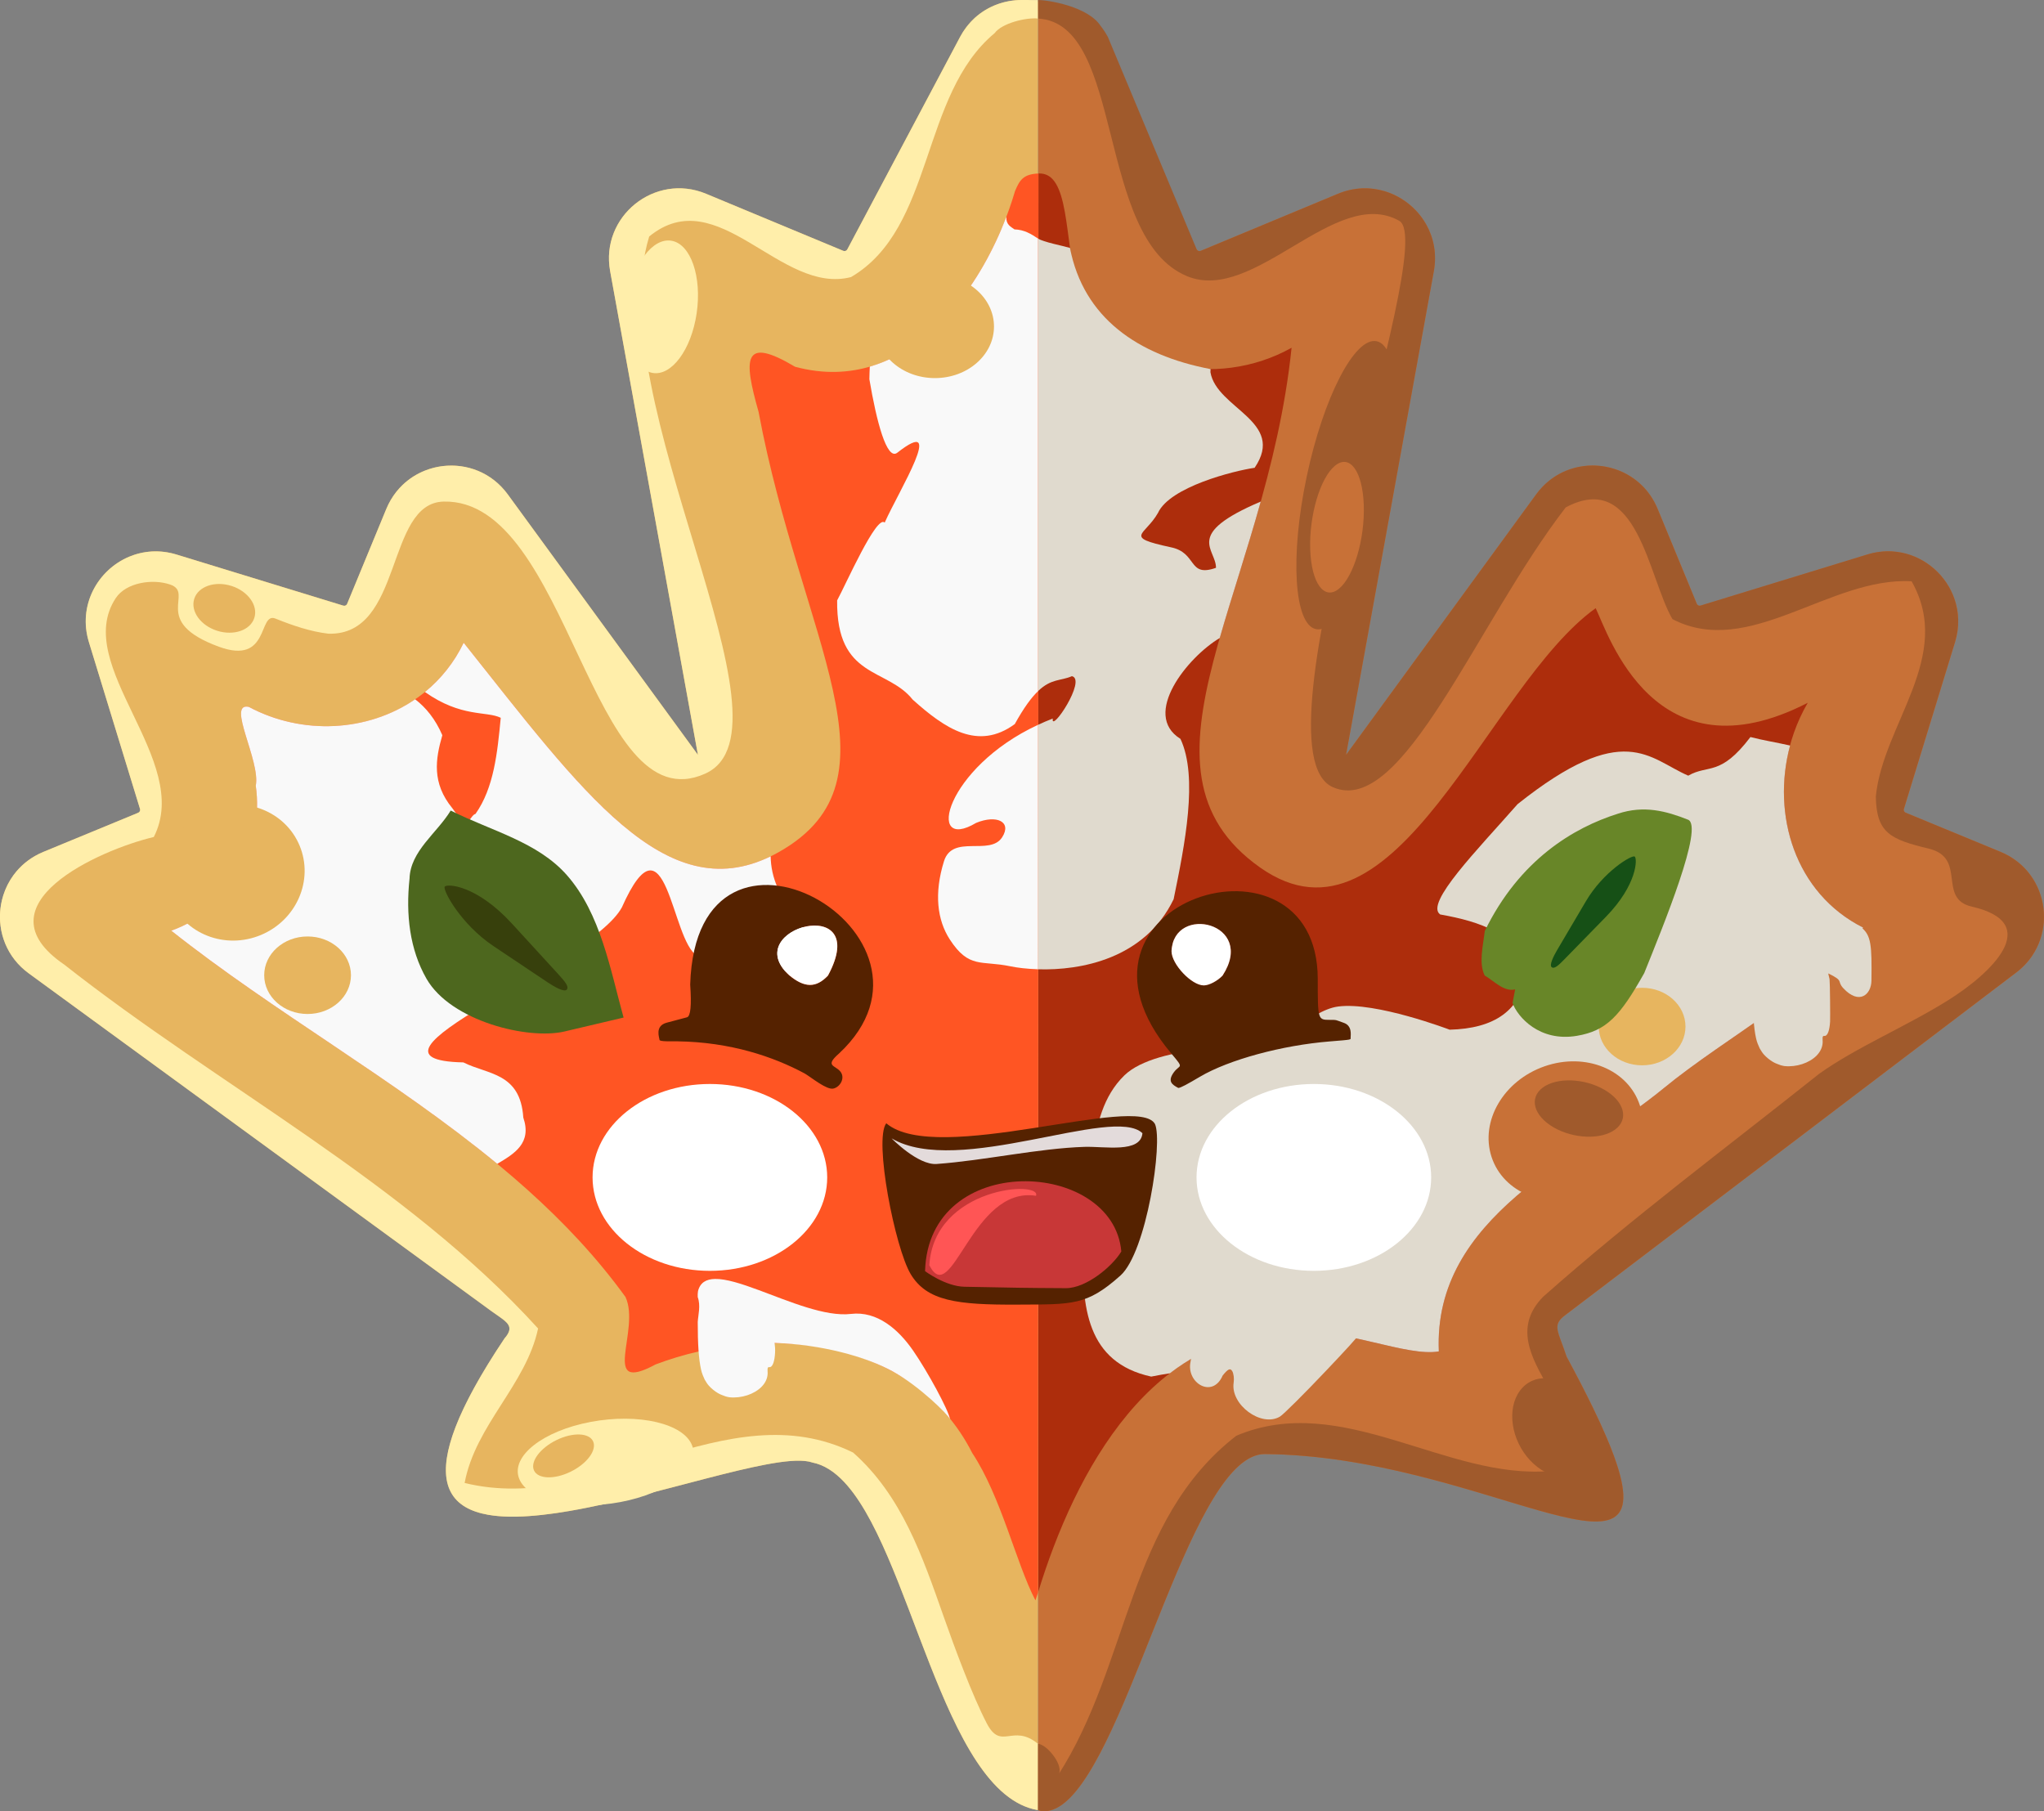 <?xml version="1.0" encoding="UTF-8" standalone="no"?>
<!-- Created with Inkscape (http://www.inkscape.org/) -->

<svg
   xmlns:dc="http://purl.org/dc/elements/1.1/"
   xmlns:cc="http://creativecommons.org/ns#"
   xmlns:rdf="http://www.w3.org/1999/02/22-rdf-syntax-ns#"
   xmlns:svg="http://www.w3.org/2000/svg"
   xmlns="http://www.w3.org/2000/svg"
   xmlns:sodipodi="http://sodipodi.sourceforge.net/DTD/sodipodi-0.dtd"
   xmlns:inkscape="http://www.inkscape.org/namespaces/inkscape"
   viewBox="0 0 135.467 120.042"
   version="1.1"
   id="svg6633"
   inkscape:version="0.92.4 (5da689c313, 2019-01-14)"
   sodipodi:docname="maple-pizza-logo.svg">
  <rect x="0" y="0" width="135.467" height="120.042" fill="#808080" stroke="none"/>
  <defs
     id="defs6627" />
  <sodipodi:namedview
     id="base"
     pagecolor="#ffffff"
     bordercolor="#666666"
     borderopacity="1.0"
     inkscape:pageopacity="0.0"
     inkscape:pageshadow="2"
     inkscape:zoom="0.98994949"
     inkscape:cx="-167.10846"
     inkscape:cy="284.60971"
     inkscape:document-units="mm"
     inkscape:current-layer="layer1"
     showgrid="false"
     inkscape:window-width="1920"
     inkscape:window-height="986"
     inkscape:window-x="-11"
     inkscape:window-y="-11"
     inkscape:window-maximized="1"
     fit-margin-top="0"
     fit-margin-left="0"
     fit-margin-right="0"
     fit-margin-bottom="0" />
  <g
     inkscape:label="Layer 1"
     inkscape:groupmode="layer"
     id="layer1"
     transform="translate(-7.106,-4.146)">
    <path
       inkscape:connector-curvature="0"
       style="fill:#c87137;fill-opacity:1;stroke:none;stroke-width:1.852;stroke-miterlimit:4;stroke-dasharray:none;stroke-opacity:1"
       d="m 75.9,124.112 c 0.084,0.014 0.158,0.059 0.243,0.068 5.07,0.508 9.371,-23.736 14.813,-23.667 16.755,0.171 30.703,13.387 19.978,-6.45 -0.558,-1.71 -1.008,-2.084 -0.073,-2.767 l 29.802,-22.64 c 2.933,-2.142 2.39,-6.665 -0.968,-8.051 l -6.284,-2.593 c -0.1,-0.041 -0.152,-0.151 -0.12,-0.255 l 3.388,-11.053 c 1.09,-3.559 -2.246,-6.897 -5.806,-5.806 l -11.054,3.387 c -0.104,0.032 -0.213,-0.02 -0.255,-0.12 l -2.593,-6.284 c -1.385,-3.357 -5.909,-3.903 -8.052,-0.968 l -12.603,17.263 5.819,-32.064 c 0.657,-3.618 -2.963,-6.534 -6.358,-5.122 l -9.095,3.782 c -0.1,0.042 -0.214,0.001 -0.265,-0.095 L 78.945,6.598 C 78.265,5.317 77.132,4.551 75.9,4.268 Z"
       id="path3877-4" />
    <path
       inkscape:connector-curvature="0"
       style="fill:#ad2d0c;fill-opacity:1;stroke:none;stroke-width:1.852;stroke-miterlimit:4;stroke-dasharray:none;stroke-opacity:1"
       d="m 75.9,109.7 c 2.441,-8.014 7.629,-17.763 17.286,-17.225 3.07,-0.297 7.164,1.606 9.277,1.235 -0.387,-8.939 9.124,-12.695 14.886,-17.428 4.129,-3.401 10.668,-6.868 13.236,-10.66 -5.505,-2.77 -6.604,-9.864 -3.67,-14.898 -10.14,5.214 -13.21,-4.536 -14.055,-6.271 -7.175,5.129 -13.212,23.549 -22.235,17.191 -9.404,-6.626 0.416,-18.284 2.081,-34.45 C 87.775,29.963 80.849,28.708 78.503,23.127 78.285,22.354 78.147,21.493 78.029,20.638 77.91,19.782 77.813,18.933 77.676,18.183 77.404,16.685 76.979,15.587 75.93,15.645 Z"
       id="path3880-5"
       sodipodi:nodetypes="cccccccsccsscc" />
    <path
       inkscape:connector-curvature="0"
       style="fill:#e7b55f;fill-opacity:1;stroke:none;stroke-width:1.852;stroke-miterlimit:4;stroke-dasharray:none;stroke-opacity:1"
       d="M 75.9,124.112 V 4.268 C 73.971,3.824 71.799,4.59 70.733,6.598 l -7.472,14.078 c -0.051,0.096 -0.165,0.137 -0.265,0.095 L 53.901,16.989 c -3.396,-1.413 -7.015,1.503 -6.358,5.122 l 0.376,2.07 1.784,9.834 3.659,20.161 L 40.759,36.912 c -2.141,-2.932 -6.665,-2.392 -8.051,0.968 l -2.593,6.284 c -0.041,0.1 -0.151,0.152 -0.255,0.12 L 18.806,40.897 c -3.558,-1.09 -6.898,2.246 -5.806,5.806 l 3.388,11.054 c 0.032,0.104 -0.02,0.213 -0.12,0.255 L 9.983,60.605 C 6.626,61.99 6.081,66.513 9.015,68.656 l 30.671,22.392 c 0.936,0.683 1.622,0.934 0.858,1.805 -14.494,21.637 15.935,6.605 20.41,8.222 6.087,1.189 7.764,21.844 14.946,23.037 z"
       id="path5242-3-0-1-8-6-7-5" />
    <path
       inkscape:connector-curvature="0"
       style="fill:#ff5523;fill-opacity:1;stroke:none;stroke-width:1.852;stroke-miterlimit:4;stroke-dasharray:none;stroke-opacity:1"
       d="m 75.9,109.7 c 0.03,-94.055 1e-5,-2e-5 0.03,-94.055 -1.024,0.039 -1.253,0.459 -1.552,1.162 -1.845,6.305 -7.061,13.675 -14.578,11.646 -3.467,-2.065 -3.422,-0.549 -2.421,2.981 2.827,15.091 9.842,24.355 1.381,29.162 -7.272,4.132 -12.815,-3.664 -20.923,-13.852 -2.559,5.318 -9.19,6.95 -14.24,4.25 -1.501,-0.325 0.787,3.584 0.461,5.224 0.576,4.013 -1.717,8.249 -5.602,9.607 10.034,7.958 22.487,13.757 30.105,24.278 1.024,2.213 -1.765,6.503 2.001,4.467 7.324,-2.763 17.1,-1.791 20.98,5.876 1.922,2.894 2.911,7.33 4.189,9.764 0.049,-0.167 0.118,-0.343 0.169,-0.512 z"
       id="path5242-3-0-1-8-6-8-4-5"
       sodipodi:nodetypes="cccccccccccccccc" />
    <path
       style="fill:#f9f9f9;fill-opacity:1;stroke:none;stroke-width:1.852;stroke-miterlimit:4;stroke-dasharray:none;stroke-opacity:1"
       d="m 37.837,46.744 c -0.634,1.318 -1.519,2.409 -2.568,3.265 2.421,1.711 4.09,1.245 5.024,1.709 -0.222,2.317 -0.449,4.631 -1.671,6.367 -0.417,0.107 -0.403,1.275 -1.531,-0.367 -1.378,-1.674 -1.127,-3.265 -0.669,-4.845 -0.464,-1.075 -1.084,-1.829 -1.802,-2.382 -3.148,2.156 -7.475,2.4 -11.024,0.503 -1.501,-0.325 0.787,3.584 0.461,5.224 0.576,4.013 -1.717,8.249 -5.602,9.607 6.845,5.428 14.814,9.853 21.607,15.456 1.154,-0.686 2.303,-1.375 1.726,-3.069 -0.195,-2.994 -2.369,-2.841 -3.973,-3.655 -8.395,-0.18 8.411,-6.429 10.504,-10.27 2.962,-6.648 3.265,2.219 4.982,3.189 1.219,0.689 2.051,1.662 3.766,1.864 2.477,-0.83 3.389,-1.138 3.695,-3.354 C 58.652,63.733 58.213,62.227 58.18,60.901 51.189,64.307 45.728,56.66 37.837,46.744 Z"
       id="path5242-3-0-1-8-6-8-4-9-1"
       inkscape:connector-curvature="0" />
    <path
       style="fill:#4d671e;fill-opacity:1;stroke:none;stroke-width:1.852;stroke-linecap:butt;stroke-linejoin:miter;stroke-miterlimit:4;stroke-dasharray:none;stroke-opacity:1"
       d="m 48.434,71.585 c -0.875,-3.164 -1.518,-6.89 -3.751,-9.432 -1.94,-2.208 -4.979,-2.924 -7.707,-4.287 -0.914,1.504 -2.677,2.68 -2.728,4.518 -0.254,2.365 0.009,4.682 1.125,6.629 1.619,2.823 6.749,4.059 9.139,3.496 z"
       id="path2862-6-2-7-7"
       inkscape:connector-curvature="0"
       sodipodi:nodetypes="caccssc" />
    <path
       style="fill:#e0dace;fill-opacity:1;stroke:none;stroke-width:1.852;stroke-miterlimit:4;stroke-dasharray:none;stroke-opacity:1"
       d="m 123.118,52.992 c -2.01,2.647 -2.779,1.792 -4.124,2.561 -2.608,-1.132 -4.241,-3.74 -11.31,1.888 -2.658,3.025 -6.167,6.579 -5.131,7.31 2.697,0.479 5.057,1.285 5.758,3.697 -0.346,2.696 -2.195,3.868 -5.129,3.941 0,0 -4.901,-1.87 -7.397,-1.535 -1.941,0.26 -4.076,2.938 -5.234,2.668 0,0 -6.753,-0.226 -8.932,1.9 -2.778,2.711 -1.888,7.567 -2.703,11.326 -0.161,4.041 0.221,7.7 4.486,8.632 0.453,-0.092 0.857,-0.161 1.239,-0.22 2.354,-1.806 5.178,-2.872 8.547,-2.685 3.07,-0.297 7.163,1.606 9.277,1.235 -0.387,-8.939 9.124,-12.695 14.886,-17.428 4.129,-3.401 10.668,-6.868 13.236,-10.66 -4.531,-2.28 -6.074,-7.489 -4.844,-12.067 -0.867,-0.197 -1.778,-0.342 -2.625,-0.562 z"
       id="path3880-1-4"
       inkscape:connector-curvature="0"
       sodipodi:nodetypes="ccccccacaccccccccc" />
    <path
       style="fill:#e0dace;fill-opacity:1;stroke:none;stroke-width:1.852;stroke-miterlimit:4;stroke-dasharray:none;stroke-opacity:1"
       d="m 75.9,19.955 v 29.997 c 0.882,-0.849 1.499,-0.665 2.247,-0.993 1.001,0.228 -1.425,3.836 -1.267,2.808 -0.341,0.13 -0.665,0.271 -0.98,0.418 v 16.2 c 2.827,0.089 7.079,-0.686 8.989,-4.645 0.738,-3.592 1.643,-8.087 0.452,-10.626 -2.603,-1.618 0.487,-5.427 2.605,-6.684 0.789,-2.763 1.806,-5.779 2.718,-9.043 -5.141,2.184 -2.954,3.126 -2.968,4.391 -1.888,0.665 -1.203,-1.01 -3.013,-1.366 -3.173,-0.687 -1.689,-0.758 -0.833,-2.269 0.787,-1.726 5.005,-2.789 6.407,-2.994 2.098,-3.089 -2.519,-3.912 -2.93,-6.338 l 0.01,-0.203 C 82.499,27.688 78.916,25.203 78.018,20.576 77.549,20.435 76.261,20.194 75.9,19.955 Z"
       id="path3880-15-2"
       inkscape:connector-curvature="0"
       sodipodi:nodetypes="ccccccccccccccccccc" />
    <ellipse
       style="opacity:1;fill:#e7b55f;fill-opacity:1;stroke:none;stroke-width:0.5;stroke-linecap:round;stroke-linejoin:round;stroke-miterlimit:4;stroke-dasharray:none;stroke-opacity:1"
       id="path6138-5-2"
       cx="115.937"
       cy="72.181"
       rx="2.875"
       ry="2.569" />
    <path
       style="fill:#688628;fill-opacity:1;stroke:none;stroke-width:1.852;stroke-linecap:butt;stroke-linejoin:miter;stroke-miterlimit:4;stroke-dasharray:none;stroke-opacity:1"
       d="m 118.972,58.468 c -1.429,-0.566 -2.901,-0.969 -4.635,-0.395 -2.925,0.919 -6.522,3.045 -8.826,7.774 -0.12,1.029 -0.408,2.121 -0.007,2.951 0.663,0.393 1.29,1.1 2.019,0.918 l -0.171,0.907 c 0.324,0.905 1.775,2.594 4.265,2.172 1.949,-0.331 2.847,-1.283 4.461,-4.156 1.246,-3.1 3.995,-9.774 2.894,-10.172 z"
       id="path2864-1-1-3-8"
       inkscape:connector-curvature="0"
       sodipodi:nodetypes="ccccccsccc" />
    <ellipse
       style="fill:#ffffff;fill-opacity:1;stroke:none;stroke-width:0.026;stroke-miterlimit:4;stroke-dasharray:none;stroke-opacity:1"
       cx="54.154"
       cy="82.179"
       rx="7.775"
       ry="6.192"
       id="ellipse5232-9-9-3-6" />
    <ellipse
       style="fill:#ffffff;fill-opacity:1;stroke:none;stroke-width:0.026;stroke-miterlimit:4;stroke-dasharray:none;stroke-opacity:1"
       cx="94.182"
       cy="82.179"
       rx="7.775"
       ry="6.192"
       id="ellipse5234-8-2-5-5" />
    <path
       style="fill:#552200;fill-opacity:1;stroke:none;stroke-width:0.317;stroke-opacity:1"
       d="m 60.443,75.294 c -2.089,-1.126 -4.938,-2.084 -8.425,-2.134 -0.45,-0.006 -1.204,0.029 -1.204,-0.101 0,-0.13 -0.335,-0.912 0.469,-1.132 0.804,-0.22 1.164,-0.303 1.358,-0.362 0.235,-0.072 0.304,-0.788 0.208,-2.169 0.408,-13.541 18.309,-3.294 9.86,4.574 -0.974,0.851 -0.246,0.759 0.099,1.2 0.326,0.416 -0.013,1.018 -0.472,1.121 -0.44,0.098 -1.403,-0.699 -1.893,-0.997 -1e-5,0 0,1e-5 0,1e-5 z m 1.538,-6.492 c 2.982,-5.539 -5.981,-3.133 -2.574,-0.024 1.019,0.85 1.788,0.857 2.574,0.024 z m 22.927,6.404 c 0.389,-0.534 0.713,-0.19 -0.164,-1.229 -8.54,-10.115 9.679,-15.675 9.697,-4.957 0,2.709 0.003,2.717 0.8,2.717 0.486,-7e-5 0.369,0.002 0.932,0.2 0.563,0.198 0.446,0.811 0.446,0.982 0,0.136 0.133,0.126 -1.367,0.246 -3.175,0.254 -6.706,1.213 -8.619,2.342 -0.827,0.488 -1.27,0.734 -1.434,0.743 -0.433,-0.226 -0.726,-0.449 -0.292,-1.044 z m 3.226,-6.404 c 2.265,-3.503 -3.253,-4.77 -3.385,-1.616 0,0.861 1.328,2.268 2.14,2.268 0.346,0 0.906,-0.293 1.245,-0.652 z"
       id="path5197-0-4-9-6-4-7"
       inkscape:connector-curvature="0"
       sodipodi:nodetypes="csccccccscccccsscssccccscccc" />
    <path
       style="fill:#ffffff;fill-opacity:1;stroke:none;stroke-width:0.317;stroke-opacity:1"
       d="m 61.981,68.801 c 2.982,-5.539 -5.981,-3.133 -2.574,-0.024 1.019,0.85 1.788,0.857 2.574,0.024 z m 26.153,0 c 2.265,-3.503 -3.253,-4.77 -3.385,-1.616 0,0.861 1.328,2.268 2.14,2.268 0.346,0 0.906,-0.293 1.245,-0.652 z"
       id="path5197-0-3-9-9-5-4"
       inkscape:connector-curvature="0"
       sodipodi:nodetypes="ccccccsc" />
    <path
       style="fill:#552200;fill-opacity:1;stroke:none;stroke-width:0.317;stroke-opacity:1"
       d="m 74.549,90.609 c -4.032,0.023 -6.021,-0.24 -7.09,-2.027 -1.031,-1.723 -2.451,-8.896 -1.615,-9.992 3.33,2.849 16.715,-2.007 17.809,0.052 0.536,1.185 -0.554,8.492 -2.292,10.043 -2.245,2.004 -3.176,1.903 -6.812,1.924 z"
       id="path5197-0-4-8-2"
       inkscape:connector-curvature="0"
       sodipodi:nodetypes="ccccscc" />
    <path
       style="fill:#e3dbdb;fill-opacity:1;stroke:none;stroke-width:0.317;stroke-opacity:1"
       d="m 69.189,81.289 c -1.25,0.091 -2.991,-1.698 -2.991,-1.698 4.407,2.605 14.674,-2.211 16.624,-0.343 -0.118,1.34 -2.493,0.864 -3.838,0.906 -3.051,0.096 -6.635,0.905 -9.795,1.134 z"
       id="path5197-0-6-70-0-7"
       inkscape:connector-curvature="0"
       sodipodi:nodetypes="sccss" />
    <path
       style="fill:#c83737;fill-opacity:1;stroke:none;stroke-width:0.317;stroke-opacity:1"
       d="m 71.022,89.425 c -1.253,-0.023 -2.607,-1.033 -2.607,-1.033 0.219,-8.004 12.469,-7.443 13.007,-1.304 -0.591,0.99 -2.328,2.438 -3.676,2.431 -3.053,-0.016 -3.062,-0.025 -6.724,-0.094 z"
       id="path5197-0-6-7-5-0-1"
       inkscape:connector-curvature="0"
       sodipodi:nodetypes="sccss" />
    <path
       style="fill:#ff5555;fill-opacity:1;stroke:none;stroke-width:0.317;stroke-opacity:1"
       d="m 75.766,83.396 c -4.25,-0.665 -5.572,7.534 -7.069,4.604 0.325,-5.216 7.476,-5.633 7.069,-4.604 z"
       id="path5197-0-6-6-0-0-4"
       inkscape:connector-curvature="0"
       sodipodi:nodetypes="ccc" />
    <path
       style="fill:#f9f9f9;fill-opacity:1;stroke:none;stroke-width:0.472px;stroke-linecap:butt;stroke-linejoin:miter;stroke-opacity:1"
       d="m 54.485,88.908 c -0.577,0.013 -0.978,0.24 -1.118,0.806 -0.021,0.126 -0.025,0.259 -0.019,0.394 0.205,0.57 0.032,1.165 0.001,1.651 0,0.723 0.015,1.334 0.05,1.852 0.035,0.518 0.09,0.944 0.169,1.299 0.061,0.272 0.151,0.471 0.242,0.668 0.087,0.141 0.168,0.287 0.279,0.409 0.169,0.185 0.366,0.347 0.597,0.486 0.202,0.121 0.35,0.149 0.513,0.22 0.085,0.018 0.166,0.049 0.253,0.057 0.394,0.04 0.805,-0.01 1.178,-0.132 0.186,-0.061 0.363,-0.14 0.524,-0.235 0.161,-0.095 0.306,-0.205 0.428,-0.33 0.122,-0.124 0.22,-0.262 0.289,-0.411 0.069,-0.149 0.109,-0.31 0.112,-0.48 0.001,-0.092 -0.011,-0.2 -0.006,-0.282 0.005,-0.082 0.029,-0.139 0.103,-0.128 0.062,0.009 0.115,-0.013 0.161,-0.059 0.046,-0.046 0.085,-0.116 0.117,-0.204 0.064,-0.175 0.101,-0.421 0.116,-0.685 0.014,-0.241 -0.005,-0.454 -0.033,-0.656 0.02,8e-4 0.037,0.003 0.057,0.004 3.01,0.099 5.963,0.88 7.8,1.9 1.771,0.983 3.612,2.82 3.769,3.148 -0.095,-0.604 -1.484,-3.155 -2.439,-4.536 -0.977,-1.413 -2.382,-2.644 -4.123,-2.438 -1.697,0.2 -4.074,-0.824 -6.105,-1.576 -1.143,-0.423 -2.176,-0.759 -2.919,-0.742 z"
       id="path1719-8-16-3-0"
       inkscape:connector-curvature="0"
       sodipodi:nodetypes="cccccccccccccccccccccccccccccc" />
    <path
       style="fill:#f9f9f9;fill-opacity:1;stroke:none;stroke-width:0.414px;stroke-linecap:butt;stroke-linejoin:miter;stroke-opacity:1"
       d="m 73.804,18.511 c -1.641,4.317 -4.767,8.689 -9.051,9.933 -0.013,0.266 -0.024,0.542 -0.028,0.837 0.465,2.76 1.15,5.418 1.851,4.868 3.284,-2.578 0.11,2.511 -0.837,4.633 -0.527,-0.556 -2.557,4.059 -3.151,5.155 -0.059,5.22 3.309,4.437 5.008,6.577 2.149,1.93 4.332,3.404 6.765,1.62 0.609,-1.101 1.106,-1.763 1.539,-2.18 V 19.955 c -0.455,-0.301 -0.905,-0.586 -1.558,-0.606 -0.261,-0.187 -0.569,-0.32 -0.538,-0.839 z m 2.096,33.674 c -6.149,2.85 -7.489,8.516 -4.099,6.497 1.349,-0.556 2.38,-0.083 1.729,0.946 -0.808,1.277 -3.294,-0.228 -3.862,1.599 -0.663,2.132 -0.451,3.895 0.39,5.187 1.27,1.951 2.082,1.372 3.998,1.771 0.474,0.099 1.114,0.176 1.845,0.199 z"
       id="path1719-8-1-7"
       inkscape:connector-curvature="0" />
    <path
       inkscape:connector-curvature="0"
       style="fill:none;fill-opacity:1;stroke:none;stroke-width:1.852;stroke-miterlimit:4;stroke-dasharray:none;stroke-opacity:1"
       d="m 75.9,109.7 c 2.441,-8.014 7.629,-17.763 17.286,-17.225 3.07,-0.297 7.164,1.606 9.277,1.235 -0.387,-8.939 9.124,-12.695 14.886,-17.428 4.129,-3.401 10.668,-6.868 13.236,-10.66 -5.505,-2.77 -6.604,-9.864 -3.67,-14.898 -10.14,5.214 -13.21,-4.536 -14.055,-6.271 -7.175,5.129 -13.212,23.549 -22.235,17.191 -9.404,-6.626 0.416,-18.284 2.081,-34.45 -4.934,2.769 -11.859,1.515 -14.205,-4.066 -1.039,-1.638 -1.825,-3.407 -2.603,-5.18 z"
       id="path3880-3-2" />
    <path
       style="fill:#e0dace;fill-opacity:1;stroke:none;stroke-width:0.204"
       d="m 91.516,89.092 c -0.956,-0.15 0.281,0.474 0.035,1.358 -0.243,0.87 -5.529,1.294 -6.865,1.609 -1.336,0.315 1.268,0.135 0.535,1.042 0.536,-0.103 0.695,0.162 0.747,0.536 0.043,0.074 0.074,0.168 0.084,0.287 0.01,0.121 2.6e-4,0.268 -0.036,0.444 -0.041,0.177 -0.05,0.348 -0.032,0.511 0.018,0.162 0.063,0.315 0.128,0.454 0.065,0.139 0.151,0.263 0.251,0.369 0.1,0.106 0.214,0.193 0.336,0.256 0.122,0.064 0.252,0.104 0.383,0.116 0.131,0.013 0.264,-0.003 0.392,-0.051 0.128,-0.048 0.252,-0.129 0.365,-0.246 0.113,-0.117 0.215,-0.272 0.299,-0.468 0.177,-0.219 0.302,-0.347 0.4,-0.392 0.098,-0.046 0.168,-0.009 0.233,0.097 0.094,0.154 0.138,0.498 0.096,0.765 -0.028,0.183 -0.021,0.367 0.016,0.547 0.037,0.18 0.104,0.357 0.194,0.525 0.18,0.337 0.455,0.641 0.775,0.876 0.16,0.118 0.332,0.219 0.508,0.298 0.177,0.079 0.359,0.137 0.54,0.168 0.181,0.031 0.362,0.036 0.536,0.011 0.174,-0.025 0.341,-0.08 0.495,-0.171 0.227,-0.133 1.615,-1.515 3.086,-3.069 1.295,-1.369 1.962,-2.081 2.284,-2.531 0.161,-0.225 0.235,-0.385 0.259,-0.528 0.024,-0.144 -0.004,-0.271 -0.046,-0.432 -0.049,-0.183 -0.075,-0.405 -0.078,-0.615 -0.003,-0.211 0.018,-0.41 0.062,-0.547 -1.941,-0.545 -5.025,-1.069 -5.981,-1.219 z"
       id="path5351-5-1-6-6-4-3-8"
       inkscape:connector-curvature="0" />
    <path
       inkscape:connector-curvature="0"
       style="fill:none;fill-opacity:1;stroke:none;stroke-width:1.852;stroke-miterlimit:4;stroke-dasharray:none;stroke-opacity:1"
       d="M 75.9,109.7 V 17.948 c -0.338,-0.77 -0.672,-1.543 -1.028,-2.303 l -0.391,0.92 -0.103,0.242 c -1.845,6.305 -7.061,13.675 -14.578,11.646 -3.467,-2.065 -3.422,-0.549 -2.421,2.981 2.827,15.091 9.842,24.355 1.381,29.162 -7.272,4.132 -12.815,-3.664 -20.923,-13.852 -2.559,5.318 -9.19,6.95 -14.24,4.25 -1.501,-0.325 0.787,3.584 0.461,5.224 0.576,4.013 -1.717,8.249 -5.602,9.607 10.034,7.958 22.487,13.757 30.105,24.278 1.024,2.213 -1.765,6.503 2.001,4.467 7.324,-2.763 17.1,-1.791 20.98,5.876 1.922,2.894 2.911,7.33 4.189,9.764 0.049,-0.167 0.118,-0.343 0.169,-0.512 z"
       id="path5242-3-0-1-8-6-8-4-1-0" />
    <path
       style="fill:#165016;fill-opacity:1;stroke:none;stroke-width:0.008;stroke-miterlimit:4;stroke-dasharray:none;stroke-opacity:1"
       sodipodi:nodetypes="sssssss"
       inkscape:connector-curvature="0"
       d="m 110.764,67.748 2.764,-2.829 c 2.1,-2.149 2.098,-3.871 1.92,-4.005 -0.178,-0.134 -2.07,0.985 -3.236,2.963 l -1.899,3.221 c -0.254,0.431 -0.543,1.017 -0.365,1.15 0.178,0.134 0.469,-0.145 0.817,-0.501 z"
       id="path5242-4-5-3-1-3-8" />
    <path
       style="fill:#37400c;fill-opacity:1;stroke:none;stroke-width:0.009;stroke-miterlimit:4;stroke-dasharray:none;stroke-opacity:1"
       sodipodi:nodetypes="sssssss"
       inkscape:connector-curvature="0"
       d="M 44.137,68.743 41.037,65.36 c -2.355,-2.571 -4.299,-2.655 -4.456,-2.453 -0.157,0.202 1.042,2.477 3.235,3.945 l 3.571,2.389 c 0.478,0.32 1.129,0.687 1.286,0.486 0.157,-0.202 -0.147,-0.557 -0.538,-0.983 z"
       id="path5242-4-5-3-1-6-4-3-4" />
    <path
       style="fill:#ffeeaa;fill-opacity:1;stroke:none;stroke-width:1.852;stroke-miterlimit:4;stroke-dasharray:none;stroke-opacity:1"
       d="m 74.799,4.146 c -1.109,0.006 -2.214,0.396 -3.077,1.176 -0.005,0.004 -0.01,0.009 -0.015,0.013 -0.082,0.075 -0.161,0.154 -0.238,0.236 -0.027,0.029 -0.053,0.058 -0.079,0.088 -0.052,0.058 -0.103,0.118 -0.153,0.179 -0.032,0.04 -0.064,0.08 -0.095,0.121 -0.046,0.061 -0.091,0.125 -0.134,0.189 -0.028,0.041 -0.056,0.081 -0.083,0.122 -0.052,0.082 -0.101,0.166 -0.148,0.253 -0.014,0.025 -0.029,0.049 -0.043,0.074 l -7.473,14.078 c -0.013,0.024 -0.029,0.044 -0.049,0.061 -0.019,0.017 -0.042,0.03 -0.066,0.038 -0.047,0.017 -0.101,0.017 -0.151,-0.004 l -6.423,-2.671 -2.671,-1.111 c -1.4e-4,-6e-5 -2.6e-4,6e-5 -5.3e-4,0 -0.106,-0.044 -0.212,-0.084 -0.318,-0.12 -1.6e-4,-5e-5 -2.6e-4,5e-5 -5.3e-4,0 -0.106,-0.036 -0.213,-0.067 -0.319,-0.095 -1.5e-4,-4e-5 -2.6e-4,4e-5 -5.2e-4,0 -0.106,-0.028 -0.212,-0.051 -0.318,-0.071 -1.6e-4,-3e-5 -2.7e-4,3e-5 -5.3e-4,0 -0.106,-0.02 -0.212,-0.035 -0.317,-0.048 -1.8e-4,-2e-5 -2.7e-4,2e-5 -5.3e-4,0 -0.105,-0.012 -0.211,-0.021 -0.316,-0.025 -1.9e-4,-10e-6 -2.7e-4,10e-6 -5.3e-4,0 -0.419,-0.019 -0.831,0.022 -1.227,0.114 -0.099,0.023 -0.197,0.049 -0.294,0.079 -0.097,0.029 -0.192,0.062 -0.287,0.097 -0.188,0.071 -0.372,0.154 -0.549,0.248 -1.3e-4,8e-5 -2.7e-4,-7e-5 -5.3e-4,0 -0.177,0.094 -0.348,0.2 -0.511,0.315 -0.082,0.058 -0.162,0.118 -0.24,0.181 -0.156,0.126 -0.303,0.261 -0.442,0.405 -0.139,0.144 -0.269,0.298 -0.389,0.459 -8e-5,1.1e-4 8e-5,4e-4 0,5.3e-4 -0.06,0.081 -0.117,0.163 -0.172,0.248 -5e-5,1.2e-4 8e-5,4e-4 0,5e-4 -0.055,0.085 -0.107,0.171 -0.156,0.259 -0.049,0.088 -0.095,0.178 -0.139,0.27 -0.087,0.183 -0.162,0.374 -0.225,0.569 -5e-5,1.6e-4 5e-5,3.7e-4 0,5.3e-4 -0.031,0.098 -0.059,0.197 -0.084,0.298 -5e-5,1.6e-4 3e-5,3.7e-4 0,5.3e-4 -0.025,0.101 -0.046,0.203 -0.064,0.306 -0.018,0.104 -0.032,0.208 -0.043,0.314 -0.021,0.212 -0.028,0.428 -0.019,0.647 3e-5,1.8e-4 0,3.5e-4 0,5.3e-4 0.004,0.11 0.013,0.22 0.025,0.332 3e-5,1.7e-4 -2e-5,3.5e-4 0,5.3e-4 0.012,0.111 0.029,0.224 0.049,0.336 3e-5,1.7e-4 -2e-5,3.5e-4 0,5.3e-4 l 0.376,2.07 v 5.3e-4 l 0.274,1.51 1.511,8.322 3.659,20.161 -12.603,-17.263 c -0.134,-0.183 -0.277,-0.353 -0.428,-0.509 -0.151,-0.156 -0.31,-0.299 -0.475,-0.429 -10e-5,-9e-5 -2.6e-4,9e-5 -5.3e-4,0 -0.083,-0.065 -0.167,-0.126 -0.253,-0.184 -1.1e-4,-8e-5 -5.3e-4,9e-5 -5.3e-4,0 -0.086,-0.058 -0.173,-0.113 -0.261,-0.165 -1.4e-4,-8e-5 -5.3e-4,7e-5 -5.3e-4,0 -0.089,-0.052 -0.179,-0.1 -0.27,-0.145 -1.3e-4,-7e-5 -2.6e-4,6e-5 -5.3e-4,0 -0.091,-0.045 -0.183,-0.087 -0.276,-0.126 -1.3e-4,-6e-5 -2.7e-4,6e-5 -5.3e-4,0 -0.035,-0.015 -0.071,-0.026 -0.106,-0.04 -0.059,-0.023 -0.117,-0.046 -0.176,-0.066 -0.067,-0.022 -0.134,-0.042 -0.201,-0.061 -0.029,-0.008 -0.058,-0.019 -0.087,-0.026 -1.6e-4,-4e-5 -2.7e-4,5e-5 -5.3e-4,0 -0.096,-0.026 -0.193,-0.048 -0.291,-0.068 -1.6e-4,-3e-5 -2.7e-4,4e-5 -5.3e-4,0 -0.016,-0.003 -0.032,-0.005 -0.049,-0.008 -0.274,-0.051 -0.551,-0.079 -0.828,-0.081 -0.004,-3e-5 -0.008,-5.3e-4 -0.011,-5.3e-4 -0.099,-5.3e-4 -0.198,0.002 -0.297,0.008 -0.296,0.017 -0.591,0.061 -0.879,0.133 -1.6e-4,4e-5 -2.7e-4,-4e-5 -5.3e-4,0 -0.096,0.024 -0.191,0.051 -0.286,0.081 -0.095,0.03 -0.189,0.063 -0.281,0.099 -0.555,0.216 -1.074,0.541 -1.518,0.968 -0.074,0.071 -0.146,0.145 -0.215,0.222 -8e-5,9e-5 8e-5,5.3e-4 0,5.3e-4 -0.07,0.077 -0.138,0.156 -0.203,0.239 -7e-5,1.1e-4 8e-5,5.3e-4 0,5.3e-4 -0.065,0.083 -0.128,0.168 -0.188,0.256 -6e-5,1.1e-4 8e-5,5.3e-4 0,5.3e-4 -0.06,0.088 -0.118,0.179 -0.173,0.273 -8e-5,1.2e-4 8e-5,2.7e-4 0,5.3e-4 -0.055,0.094 -0.107,0.191 -0.157,0.29 -6e-5,1.3e-4 8e-5,2.7e-4 0,5.3e-4 -0.049,0.099 -0.096,0.201 -0.139,0.306 -6e-5,1.5e-4 5e-5,2.7e-4 0,5.3e-4 l -2.593,6.284 c -0.031,0.075 -0.1,0.123 -0.177,0.129 -0.025,0.002 -0.052,-7.9e-4 -0.078,-0.009 h -5.3e-4 l -3.387,-1.038 -7.666,-2.349 c -0.556,-0.17 -1.107,-0.233 -1.636,-0.203 -1.8e-4,10e-6 -3.5e-4,-1e-5 -5.3e-4,0 -0.529,0.03 -1.037,0.152 -1.507,0.349 -1.5e-4,7e-5 -3.7e-4,-6e-5 -5.3e-4,0 -2.069,0.87 -3.413,3.212 -2.662,5.66 l 2.349,7.666 1.038,3.387 v 5.3e-4 c 0.008,0.026 0.011,0.052 0.009,0.077 -3e-5,1.7e-4 0,2.7e-4 0,5.3e-4 -0.002,0.025 -0.008,0.05 -0.019,0.072 -8e-5,1.5e-4 8e-5,2.7e-4 0,5.3e-4 -0.021,0.045 -0.059,0.083 -0.11,0.104 l -6.285,2.593 c -0.734,0.303 -1.334,0.756 -1.793,1.302 -0.066,0.078 -0.128,0.158 -0.188,0.239 -0.298,0.408 -0.524,0.859 -0.674,1.331 -0.03,0.095 -0.057,0.19 -0.081,0.286 -3e-5,1.6e-4 5e-5,2.7e-4 0,5.3e-4 -0.048,0.192 -0.084,0.387 -0.107,0.583 -0.035,0.291 -0.043,0.585 -0.023,0.878 2.4e-4,0.004 2.6e-4,0.007 5e-4,0.011 6.9e-4,0.01 0.002,0.02 0.003,0.03 0.013,0.171 0.035,0.342 0.067,0.512 0.003,0.016 0.005,0.033 0.008,0.049 2e-5,1.7e-4 -3e-5,2.6e-4 0,5.3e-4 0.019,0.098 0.042,0.194 0.068,0.291 0.008,0.029 0.018,0.058 0.026,0.087 0.019,0.067 0.038,0.135 0.061,0.201 0.032,0.095 0.067,0.189 0.105,0.282 8e-5,2.1e-4 4.2e-4,2.6e-4 5e-4,5.3e-4 0.039,0.093 0.081,0.185 0.126,0.276 0.024,0.049 0.051,0.097 0.077,0.145 0.022,0.042 0.043,0.084 0.067,0.125 10e-5,2e-4 3.9e-4,2.6e-4 5.3e-4,5.3e-4 0.051,0.089 0.106,0.176 0.164,0.262 1.3e-4,2e-4 3.7e-4,2.6e-4 5e-4,5.3e-4 0.058,0.086 0.12,0.17 0.184,0.253 1.4e-4,1.9e-4 3.8e-4,2.6e-4 5.1e-4,5.2e-4 0.065,0.083 0.132,0.164 0.204,0.243 1.6e-4,1.8e-4 3.4e-4,2.6e-4 5e-4,5.3e-4 0.071,0.079 0.146,0.157 0.224,0.232 1.6e-4,1.7e-4 3.2e-4,2.6e-4 5e-4,5.3e-4 0.078,0.075 0.159,0.149 0.244,0.22 1.9e-4,1.6e-4 3.2e-4,2.6e-4 5.1e-4,5.3e-4 0.085,0.071 0.173,0.14 0.265,0.207 2.1e-4,1.4e-4 3.4e-4,2.6e-4 5.3e-4,5.3e-4 l 30.671,22.391 c 0.702,0.512 1.263,0.782 1.178,1.252 -0.014,0.078 -0.046,0.162 -0.099,0.254 -0.052,0.091 -0.125,0.191 -0.221,0.3 -3.171,4.733 -4.191,7.712 -3.804,9.493 0.055,0.255 0.139,0.485 0.25,0.692 0.111,0.207 0.248,0.392 0.409,0.556 0.162,0.163 0.347,0.305 0.556,0.428 2.1e-4,1.3e-4 2.6e-4,2.7e-4 5.3e-4,5.3e-4 0.104,0.061 0.213,0.117 0.328,0.169 0.115,0.052 0.235,0.099 0.361,0.142 0.125,0.043 0.255,0.081 0.39,0.115 1.5e-4,4e-5 2.6e-4,-5e-5 5.3e-4,0 0.135,0.034 0.275,0.063 0.419,0.089 0.433,0.077 0.906,0.117 1.412,0.126 0.169,0.003 0.341,0.002 0.517,-0.002 1.054,-0.023 2.231,-0.163 3.471,-0.376 0.414,-0.071 0.835,-0.15 1.26,-0.236 1.277,-0.257 2.598,-0.574 3.905,-0.904 1.6e-4,-4e-5 2.6e-4,4e-5 5.3e-4,0 1.307,-0.331 2.6,-0.676 3.82,-0.993 1.5e-4,-3e-5 2.6e-4,6e-5 5.3e-4,0 3.021,-0.783 5.596,-1.386 6.846,-1.146 0.013,0.002 0.028,0.004 0.04,0.006 1.5e-4,2e-5 2.6e-4,-4e-5 5.2e-4,0 0.023,0.005 0.042,0.013 0.064,0.018 0.057,0.014 0.114,0.027 0.164,0.045 0.096,0.019 0.192,0.043 0.286,0.071 0.094,0.028 0.187,0.062 0.279,0.099 0.092,0.038 0.183,0.08 0.273,0.127 0.09,0.047 0.179,0.098 0.267,0.153 0.088,0.055 0.175,0.115 0.261,0.178 0.086,0.064 0.171,0.131 0.256,0.203 0.085,0.072 0.168,0.147 0.251,0.227 4.653,4.465 6.687,20.918 13.074,21.979 l 0.002,-4.395 c -1.691,-1.386 -2.433,0.49 -3.394,-1.355 -0.961,-1.845 -2.144,-5.048 -2.849,-7.053 -1.411,-4.01 -2.783,-8.042 -6.013,-10.897 -8.429,-4.124 -16.908,4.203 -25.744,2.016 0.72,-3.847 4.074,-6.505 4.869,-10.237 C 33.95,82.496 21.698,76.213 11.365,68.075 5.55,64.119 13.674,60.474 17.299,59.618 19.909,54.527 11.829,48.241 14.779,43.784 c 0.684,-1.034 2.437,-1.3 3.609,-0.896 1.648,0.568 -1.352,2.437 3.221,4.118 3.402,1.251 2.595,-2.331 3.753,-1.864 1.158,0.467 2.322,0.861 3.503,1.001 4.99,0.158 3.769,-8.662 7.641,-8.755 8.335,-0.2 9.726,21.445 17.334,18.033 6.57,-2.946 -7.03,-24.785 -3.708,-35.602 4.552,-3.728 8.704,3.908 13.379,2.689 5.541,-3.255 4.568,-12.054 9.517,-16.168 0.481,-0.662 2.088,-1.048 2.876,-0.965 L 75.903,4.15 Z"
       id="path5242-3-0-1-8-6-6"
       inkscape:connector-curvature="0"
       sodipodi:nodetypes="ccccccccccccccccccccccccccccccccccccccccccccccccccccccccccccccccccccccccccccccccccccccccccccccccccccccccccccccccccccccccccccccccccccccccccccccccccccccccccccccccccccccccccccccccccccccccccccsscccccaaszcascccccc" />
    <path
       style="fill:#a05a2c;fill-opacity:1;stroke:none;stroke-width:1.852;stroke-miterlimit:4;stroke-dasharray:none;stroke-opacity:1"
       d="m 75.903,4.15 0.001,1.227 c 5.758,0.311 3.8,14.534 9.863,17.068 4.472,1.869 9.84,-6.033 14.07,-3.668 2.794,1.562 -10.034,35.037 -4.397,37.538 4.61,2.045 9.512,-10.867 15.434,-18.54 4.757,-2.544 5.469,4.643 7.074,7.404 5.085,2.64 10.43,-2.82 15.85,-2.508 2.826,4.982 -1.903,9.466 -2.371,14.266 0.041,2.419 0.962,2.838 3.513,3.454 2.551,0.617 0.544,3.313 2.847,3.841 4.833,1.108 1.223,4.456 -1.55,6.194 -2.773,1.738 -6.189,3.172 -8.579,4.897 -6.27,4.99 -12.31,9.481 -18.281,14.767 -3.89,3.983 4.648,8.165 0.514,11.543 -6.923,0.622 -13.826,-5.301 -20.846,-2.334 -7.221,5.601 -7.042,15.091 -11.82,22.504 0.475,-0.552 -0.699,-2.04 -1.324,-2.088 l -0.002,4.396 c 0.083,0.014 0.158,0.059 0.243,0.068 1.8e-4,2e-5 2.6e-4,-1e-5 5.3e-4,0 0.079,0.008 0.158,0.01 0.237,0.006 0.158,-0.008 0.315,-0.039 0.471,-0.092 0.078,-0.027 0.156,-0.059 0.234,-0.096 0.156,-0.075 0.311,-0.171 0.465,-0.286 0.154,-0.116 0.308,-0.251 0.461,-0.405 4.294,-4.299 8.182,-22.854 12.943,-22.794 14.137,0.144 26.276,9.575 23.282,0.603 -0.055,-0.166 -0.116,-0.338 -0.181,-0.517 -8e-5,-2e-4 -5.3e-4,-2.6e-4 -5.3e-4,-5.3e-4 -0.066,-0.179 -0.136,-0.364 -0.213,-0.556 -8e-5,-2e-4 -5.3e-4,-2.6e-4 -5.3e-4,-5.3e-4 -0.076,-0.192 -0.158,-0.39 -0.245,-0.596 -8e-5,-2.1e-4 -5.3e-4,-2.6e-4 -5.3e-4,-5.3e-4 -0.262,-0.617 -0.572,-1.295 -0.934,-2.039 -10e-5,-2e-4 -5.3e-4,-2.6e-4 -5.3e-4,-5.3e-4 -0.241,-0.496 -0.506,-1.022 -0.793,-1.579 -1e-4,-1.9e-4 -5.3e-4,-2.6e-4 -5.3e-4,-5.3e-4 -0.288,-0.557 -0.598,-1.144 -0.933,-1.764 -8e-5,-2.3e-4 -5.3e-4,-2.7e-4 -5.3e-4,-5.3e-4 -0.07,-0.214 -0.137,-0.406 -0.201,-0.581 -1.1e-4,-2.2e-4 -5.3e-4,-2.7e-4 -5.3e-4,-5.3e-4 -0.04,-0.11 -0.074,-0.202 -0.111,-0.299 -0.021,-0.057 -0.046,-0.124 -0.066,-0.177 -0.053,-0.143 -0.099,-0.271 -0.136,-0.389 -6e-5,-1.8e-4 5e-5,-2.7e-4 0,-5.3e-4 -0.074,-0.235 -0.112,-0.424 -0.093,-0.595 0.01,-0.085 0.033,-0.166 0.073,-0.245 0.081,-0.158 0.228,-0.309 0.461,-0.48 l 29.802,-22.64 c 0.458,-0.335 0.832,-0.728 1.123,-1.158 0.116,-0.172 0.219,-0.35 0.31,-0.532 0.18,-0.365 0.309,-0.748 0.387,-1.139 0.078,-0.391 0.105,-0.79 0.082,-1.185 -0.011,-0.198 -0.035,-0.394 -0.071,-0.589 -0.018,-0.097 -0.039,-0.194 -0.063,-0.29 -0.024,-0.096 -0.051,-0.192 -0.081,-0.286 -0.12,-0.378 -0.289,-0.742 -0.504,-1.081 -0.161,-0.254 -0.35,-0.495 -0.563,-0.717 -0.071,-0.074 -0.145,-0.146 -0.222,-0.215 -8e-5,-9e-5 -5.3e-4,9e-5 -5.3e-4,0 -0.154,-0.139 -0.319,-0.27 -0.496,-0.391 -1.1e-4,-8e-5 -5.3e-4,8e-5 -5.3e-4,0 -0.088,-0.06 -0.179,-0.118 -0.272,-0.173 -1.3e-4,-8e-5 -5.3e-4,8e-5 -5.3e-4,0 -0.188,-0.11 -0.387,-0.208 -0.596,-0.295 h -5.3e-4 l -6.284,-2.593 c -1.6e-4,-5e-5 -5.2e-4,6e-5 -5.2e-4,0 -0.025,-0.01 -0.047,-0.025 -0.065,-0.043 -0.056,-0.053 -0.079,-0.134 -0.055,-0.212 l 3.388,-11.054 c 0.307,-1.001 0.263,-1.984 -0.037,-2.857 -0.033,-0.097 -0.07,-0.192 -0.109,-0.286 -8e-5,-2.1e-4 -5.3e-4,-2.7e-4 -5.3e-4,-5.3e-4 -0.04,-0.094 -0.082,-0.186 -0.127,-0.277 -1e-4,-2.1e-4 -2.7e-4,-2.7e-4 -5.3e-4,-5.3e-4 -0.045,-0.091 -0.094,-0.18 -0.145,-0.267 -1.3e-4,-2.1e-4 -5.3e-4,-2.7e-4 -5.3e-4,-5.3e-4 -0.051,-0.087 -0.105,-0.173 -0.161,-0.257 -1.6e-4,-2e-4 -5.3e-4,-2.6e-4 -5.3e-4,-5.3e-4 -0.057,-0.084 -0.116,-0.166 -0.177,-0.245 -1.6e-4,-1.9e-4 -2.7e-4,-2.6e-4 -5.3e-4,-5.3e-4 -0.124,-0.16 -0.257,-0.312 -0.4,-0.454 -1.6e-4,-1.7e-4 -2.7e-4,-2.6e-4 -5.3e-4,-5.3e-4 -0.071,-0.071 -0.144,-0.141 -0.22,-0.207 -1e-4,-9e-5 -5.3e-4,7e-5 -5.3e-4,0 -0.076,-0.067 -0.154,-0.131 -0.234,-0.193 -1.4e-4,-9e-5 -5.3e-4,9e-5 -5.3e-4,0 -0.058,-0.045 -0.118,-0.087 -0.178,-0.129 -0.023,-0.016 -0.045,-0.034 -0.068,-0.05 -0.084,-0.057 -0.169,-0.11 -0.256,-0.161 -2.1e-4,-1.2e-4 -2.7e-4,-5.2e-4 -5.3e-4,-5.2e-4 -0.087,-0.051 -0.177,-0.099 -0.267,-0.145 -2.6e-4,-1.8e-4 -7.9e-4,-2.7e-4 -0.001,-5.3e-4 -0.091,-0.045 -0.183,-0.088 -0.277,-0.128 -1.6e-4,-7e-5 -2.6e-4,5e-5 -5.3e-4,0 -0.094,-0.04 -0.189,-0.076 -0.286,-0.11 -1.5e-4,-5e-5 -2.6e-4,7e-5 -5.3e-4,0 -0.097,-0.033 -0.195,-0.064 -0.295,-0.09 -1.6e-4,-4e-5 -2.6e-4,5e-5 -5.3e-4,0 -0.03,-0.008 -0.061,-0.014 -0.092,-0.022 -0.07,-0.017 -0.139,-0.035 -0.209,-0.049 -0.082,-0.016 -0.166,-0.029 -0.25,-0.04 -0.02,-0.003 -0.039,-0.007 -0.059,-0.01 -1.5e-4,-1e-5 -2.7e-4,4e-5 -5.3e-4,0 -0.104,-0.013 -0.209,-0.023 -0.315,-0.029 -1.6e-4,0 -2.7e-4,2e-5 -5.3e-4,0 -0.529,-0.03 -1.08,0.033 -1.637,0.203 l -11.054,3.387 c -0.026,0.008 -0.052,0.011 -0.077,0.009 -0.026,-0.002 -0.051,-0.009 -0.073,-0.02 -0.023,-0.011 -0.043,-0.026 -0.06,-0.044 -0.018,-0.018 -0.033,-0.04 -0.043,-0.065 l -2.593,-6.284 c -0.26,-0.63 -0.63,-1.161 -1.074,-1.588 -0.066,-0.064 -0.135,-0.125 -0.205,-0.184 -0.008,-0.007 -0.015,-0.015 -0.023,-0.021 -0.078,-0.065 -0.157,-0.128 -0.239,-0.188 -1.2e-4,-8e-5 -2.6e-4,9e-5 -5.2e-4,0 -0.081,-0.06 -0.164,-0.116 -0.249,-0.17 -1.3e-4,-8e-5 -2.7e-4,7e-5 -5.3e-4,0 -0.085,-0.054 -0.171,-0.105 -0.258,-0.153 -1.3e-4,-7e-5 -2.7e-4,8e-5 -5.3e-4,0 -0.088,-0.048 -0.176,-0.093 -0.267,-0.135 -1.3e-4,-7e-5 -2.7e-4,6e-5 -5.3e-4,0 -0.09,-0.042 -0.181,-0.081 -0.274,-0.117 -1.5e-4,-6e-5 -2.6e-4,6e-5 -5.3e-4,0 -0.185,-0.072 -0.374,-0.132 -0.566,-0.18 -1.6e-4,-4e-5 -2.6e-4,4e-5 -5.3e-4,0 -0.096,-0.024 -0.193,-0.045 -0.29,-0.063 -0.292,-0.054 -0.589,-0.08 -0.886,-0.079 -0.099,5.3e-4 -0.198,0.004 -0.297,0.011 -0.198,0.014 -0.395,0.04 -0.591,0.079 -0.293,0.058 -0.582,0.145 -0.862,0.261 -0.56,0.232 -1.085,0.58 -1.539,1.05 -0.075,0.078 -0.149,0.16 -0.221,0.244 -8e-5,9e-5 8e-5,5.3e-4 0,5.3e-4 -0.071,0.085 -0.141,0.173 -0.208,0.265 -1.1e-4,1.1e-4 7e-5,5.3e-4 0,5.3e-4 L 96.316,54.175 102.135,22.111 c 0.205,-1.13 -0.007,-2.193 -0.499,-3.076 -1e-4,-2.1e-4 -2.7e-4,-3.2e-4 -5.3e-4,-5.3e-4 -0.049,-0.088 -0.101,-0.174 -0.156,-0.259 -1.3e-4,-2e-4 -2.7e-4,-3.1e-4 -5.3e-4,-5.3e-4 -0.164,-0.254 -0.352,-0.49 -0.56,-0.706 -1.6e-4,-1.8e-4 -2.6e-4,-3.4e-4 -5.3e-4,-5.3e-4 -0.069,-0.072 -0.141,-0.142 -0.215,-0.209 -1.8e-4,-1.6e-4 -2.6e-4,-3.4e-4 -5.3e-4,-5e-4 -0.074,-0.068 -0.149,-0.133 -0.227,-0.195 -1.1e-4,-9e-5 -5.3e-4,9e-5 -5.3e-4,0 -0.078,-0.063 -0.158,-0.123 -0.239,-0.181 -1.1e-4,-8e-5 -5.3e-4,8e-5 -5.3e-4,0 -0.054,-0.038 -0.11,-0.074 -0.165,-0.11 -0.029,-0.018 -0.056,-0.038 -0.085,-0.056 -0.085,-0.052 -0.172,-0.102 -0.26,-0.149 -2.1e-4,-1.1e-4 -2.6e-4,-4.2e-4 -5.3e-4,-5.3e-4 -0.088,-0.047 -0.178,-0.091 -0.27,-0.132 -2e-4,-9e-5 -2.6e-4,-4.2e-4 -5.3e-4,-5.3e-4 -0.091,-0.041 -0.184,-0.079 -0.279,-0.115 -2.3e-4,-8e-5 -2.7e-4,-4.5e-4 -5.3e-4,-5e-4 -0.094,-0.035 -0.19,-0.067 -0.286,-0.097 -0.968,-0.293 -2.05,-0.275 -3.111,0.167 l -9.095,3.782 h -5.3e-4 c -0.025,0.01 -0.051,0.015 -0.076,0.016 -0.004,9e-5 -0.008,-0.002 -0.012,-0.002 -0.021,-8.7e-4 -0.043,-0.003 -0.062,-0.01 -0.024,-0.008 -0.045,-0.021 -0.065,-0.038 -0.019,-0.017 -0.036,-0.037 -0.049,-0.061 L 86.417,20.675 80.532,6.598 C 80.483,6.504 80.43,6.414 80.376,6.326 80.358,6.298 80.34,6.27 80.321,6.242 80.286,6.186 80.249,6.132 80.211,6.079 80.185,6.041 80.158,6.004 80.131,5.968 80.104,5.932 80.076,5.897 80.048,5.862 79.227,4.588 76.587,4.142 75.903,4.15 Z"
       id="path5242-3-0-1-8-6-6-2-3"
       inkscape:connector-curvature="0"
       sodipodi:nodetypes="ccassccccssscccccccccccccccccccccccccccccccccccsccccccccccccccccccccccccccccccccccccccccccccccccccccccccccccccccccccccccccccccccccccccscccccccccccccccccccccccccccccccccccccccccccc" />
    <ellipse
       style="opacity:1;fill:#a05a2c;fill-opacity:1;stroke:none;stroke-width:0.942;stroke-linecap:round;stroke-linejoin:round;stroke-miterlimit:4;stroke-dasharray:none;stroke-opacity:1"
       id="path6138"
       cx="101.75"
       cy="15.646"
       rx="2.686"
       ry="9.75"
       transform="rotate(11.906)" />
    <ellipse
       style="opacity:1;fill:#ffeeaa;fill-opacity:1;stroke:none;stroke-width:0.748;stroke-linecap:round;stroke-linejoin:round;stroke-miterlimit:4;stroke-dasharray:none;stroke-opacity:1"
       id="path6138-2"
       cx="9.382"
       cy="109.567"
       rx="5.838"
       ry="2.832"
       transform="matrix(0.983,-0.185,0.347,0.938,0,0)" />
    <ellipse
       style="opacity:1;fill:#e7b55f;fill-opacity:1;stroke:none;stroke-width:0.673;stroke-linecap:round;stroke-linejoin:round;stroke-miterlimit:4;stroke-dasharray:none;stroke-opacity:1"
       id="path6138-5"
       cx="69.068"
       cy="25.785"
       rx="3.915"
       ry="3.419" />
    <ellipse
       style="opacity:1;fill:#e7b55f;fill-opacity:1;stroke:none;stroke-width:0.84;stroke-linecap:round;stroke-linejoin:round;stroke-miterlimit:4;stroke-dasharray:none;stroke-opacity:1"
       id="path6138-5-3"
       cx="65.93"
       cy="2.874"
       rx="4.482"
       ry="4.648"
       transform="rotate(67.411)" />
    <ellipse
       style="opacity:1;fill:#c87137;fill-opacity:1;stroke:none;stroke-width:0.892;stroke-linecap:round;stroke-linejoin:round;stroke-miterlimit:4;stroke-dasharray:none;stroke-opacity:1"
       id="path6138-4"
       cx="80.992"
       cy="111.119"
       rx="5.202"
       ry="4.517"
       transform="matrix(0.945,-0.328,0.309,0.951,0,0)" />
    <ellipse
       style="opacity:1;fill:#e7b55f;fill-opacity:1;stroke:none;stroke-width:0.5;stroke-linecap:round;stroke-linejoin:round;stroke-miterlimit:4;stroke-dasharray:none;stroke-opacity:1"
       id="path6138-5-6"
       cx="27.491"
       cy="68.779"
       rx="2.875"
       ry="2.569" />
    <ellipse
       style="opacity:1;fill:#a05a2c;fill-opacity:1;stroke:none;stroke-width:0.554;stroke-linecap:round;stroke-linejoin:round;stroke-miterlimit:4;stroke-dasharray:none;stroke-opacity:1"
       id="path6138-6"
       cx="12.844"
       cy="149.649"
       rx="2.71"
       ry="3.341"
       transform="matrix(0.593,-0.805,0.685,0.729,0,0)" />
    <ellipse
       style="opacity:1;fill:#c87137;fill-opacity:1;stroke:none;stroke-width:0.564;stroke-linecap:round;stroke-linejoin:round;stroke-miterlimit:4;stroke-dasharray:none;stroke-opacity:1"
       id="path6138-4-0"
       cx="119.217"
       cy="115.263"
       rx="2.305"
       ry="4.074"
       transform="matrix(0.77,-0.638,0.034,0.999,0,0)" />
    <ellipse
       style="opacity:1;fill:#e7b55f;fill-opacity:1;stroke:none;stroke-width:0.332;stroke-linecap:round;stroke-linejoin:round;stroke-miterlimit:4;stroke-dasharray:none;stroke-opacity:1"
       id="path6138-5-66"
       cx="29.604"
       cy="38.177"
       rx="2.084"
       ry="1.565"
       transform="matrix(0.973,0.233,-0.179,0.984,0,0)" />
    <ellipse
       style="opacity:1;fill:#e7b55f;fill-opacity:1;stroke:none;stroke-width:0.291;stroke-linecap:round;stroke-linejoin:round;stroke-miterlimit:4;stroke-dasharray:none;stroke-opacity:1"
       id="path6138-5-66-8"
       cx="0.121"
       cy="110.042"
       rx="2.182"
       ry="1.149"
       transform="matrix(0.899,-0.438,0.403,0.915,0,0)" />
    <ellipse
       style="opacity:1;fill:#a05a2c;fill-opacity:1;stroke:none;stroke-width:0.443;stroke-linecap:round;stroke-linejoin:round;stroke-miterlimit:4;stroke-dasharray:none;stroke-opacity:1"
       id="path6138-6-1"
       cx="-12.019"
       cy="140.365"
       rx="2.094"
       ry="2.771"
       transform="matrix(0.804,-0.595,0.865,0.502,0,0)" />
    <ellipse
       style="opacity:1;fill:#ffeeaa;fill-opacity:1;stroke:none;stroke-width:0.591;stroke-linecap:round;stroke-linejoin:round;stroke-miterlimit:4;stroke-dasharray:none;stroke-opacity:1"
       id="path6138-5-2-5"
       cx="54.043"
       cy="14.754"
       rx="2.332"
       ry="4.426"
       transform="matrix(0.983,0.183,-0.145,0.989,0,0)" />
    <path
       style="fill:#e0dace;fill-opacity:1;stroke:none;stroke-width:0.472px;stroke-linecap:butt;stroke-linejoin:miter;stroke-opacity:1"
       d="m 124.407,64.841 c -0.577,0.013 -0.978,0.24 -1.118,0.806 -0.021,0.126 -0.025,0.259 -0.019,0.394 0.205,0.57 0.032,1.165 10e-4,1.651 0,0.723 0.015,3.45 0.05,3.969 0.035,0.518 0.09,0.944 0.169,1.299 0.061,0.272 0.151,0.471 0.242,0.668 0.087,0.141 0.168,0.287 0.279,0.409 0.169,0.185 0.366,0.347 0.597,0.486 0.202,0.121 0.35,0.149 0.513,0.22 0.085,0.018 0.166,0.049 0.253,0.057 0.394,0.04 0.805,-0.01 1.178,-0.132 0.186,-0.061 0.363,-0.14 0.524,-0.235 0.161,-0.095 0.306,-0.205 0.428,-0.33 0.122,-0.124 0.22,-0.262 0.289,-0.411 0.069,-0.149 0.109,-0.31 0.112,-0.48 0.001,-0.092 -0.011,-0.2 -0.006,-0.282 0.005,-0.082 0.029,-0.139 0.103,-0.128 0.062,0.009 0.115,-0.013 0.161,-0.059 0.046,-0.046 0.085,-0.116 0.117,-0.204 0.064,-0.175 0.101,-0.421 0.116,-0.685 0.014,-0.241 -0.006,-2.57 -0.033,-2.773 0.02,7.9e-4 -0.104,-0.422 -0.084,-0.421 1.076,0.522 0.541,0.494 0.994,0.981 1.051,1.128 1.853,0.427 1.864,-0.506 0.029,-2.35 -0.012,-3.002 -0.688,-3.539 -0.676,-0.537 -2.696,-0.25 -3.883,0.508 -1.143,-0.423 -1.42,-1.279 -2.163,-1.262 z"
       id="path1719-8-16-3-1"
       inkscape:connector-curvature="0"
       sodipodi:nodetypes="cccccccccccccccccccccccsssccc" />
  </g>
</svg>
